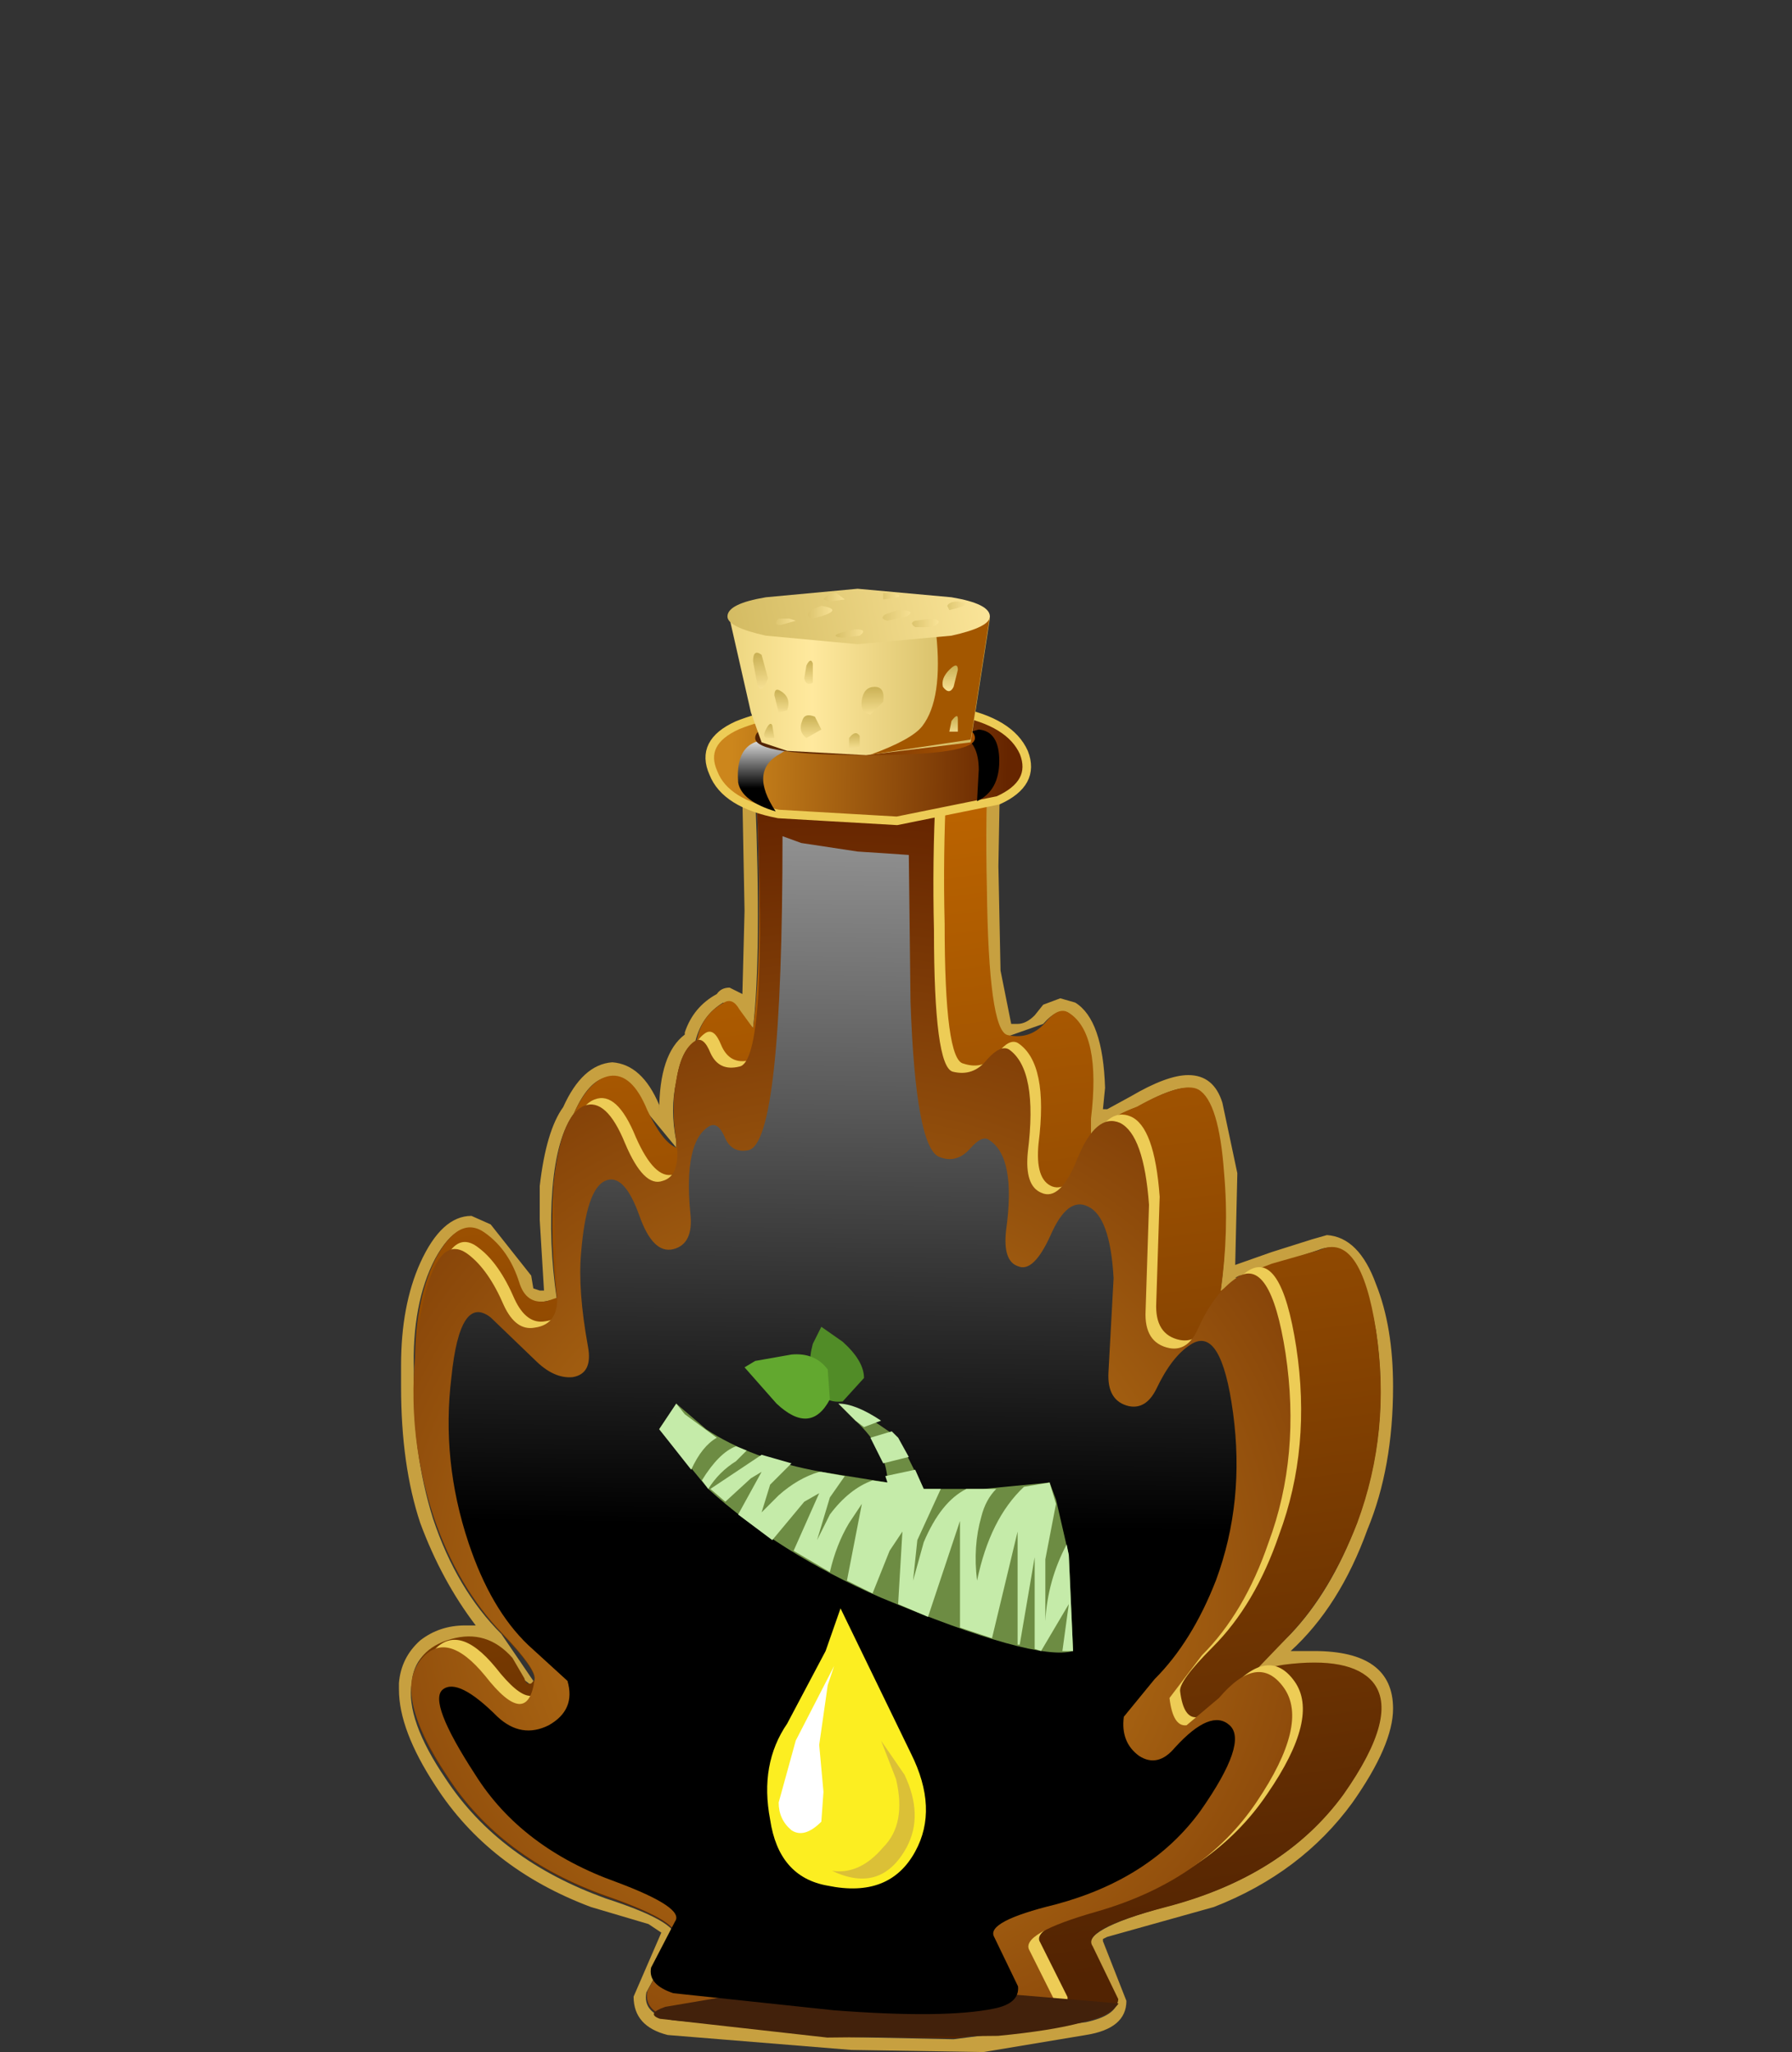 <?xml version="1.0" encoding="UTF-8" standalone="no"?>
<svg xmlns:xlink="http://www.w3.org/1999/xlink" height="48.1px" width="42.0px" xmlns="http://www.w3.org/2000/svg">
  <rect width="100%" height="100%" fill="#333333" stroke="none"/>
  <g transform="matrix(1.0, 0.0, 0.0, 1.0, 0.0, 0.0)">
    <use height="30.9" transform="matrix(1.0, 0.0, 0.0, 1.0, 9.35, 17.2)" width="23.3" xlink:href="#shape0"/>
    <use height="37.85" transform="matrix(0.8, 0.0, 0.0, 0.8, 9.65, 17.5)" width="28.4" xlink:href="#sprite0"/>
    <use height="36.45" transform="matrix(0.8, 0.0, 0.0, 0.8, 9.9, 18.45)" width="25.8" xlink:href="#sprite1"/>
    <use height="36.45" transform="matrix(0.8, 0.0, 0.0, 0.8, 9.65, 18.6)" width="25.8" xlink:href="#sprite2"/>
    <use height="1.5" transform="matrix(0.8, 0.0, 0.0, 0.8, 15.34, 46.6)" width="13.6" xlink:href="#sprite3"/>
    <use height="17.25" transform="matrix(0.8, 0.0, 0.0, 0.8, 14.05, 30.25)" width="13.55" xlink:href="#sprite4"/>
    <use height="17.25" transform="matrix(0.8, 0.0, 0.0, 0.8, 14.7, 30.85)" width="13.55" xlink:href="#sprite5"/>
    <use height="13.8" transform="matrix(1.0, 0.0, 0.0, 1.0, 14.3, 30.7)" width="10.85" xlink:href="#shape7"/>
    <use height="34.5" transform="matrix(0.8, 0.0, 0.0, 0.8, 10.3, 19.6)" width="23.35" xlink:href="#sprite6"/>
    <use height="27.75" transform="matrix(1.0, 0.0, 0.0, 1.0, 15.45, 16.5)" width="9.7" xlink:href="#shape9"/>
    <use height="3.6" transform="matrix(0.8, 0.0, 0.0, 0.8, 16.56, 16.44)" width="9.5" xlink:href="#sprite7"/>
    <use height="2.15" transform="matrix(0.8, 0.0, 0.0, 0.8, 17.3, 17.3)" width="1.95" xlink:href="#sprite8"/>
    <use height="2.1" transform="matrix(0.8, 0.0, 0.0, 0.8, 22.5, 17.1)" width="1.15" xlink:href="#sprite9"/>
    <use height="3.2" transform="matrix(1.0, 0.0, 0.0, 1.0, 17.1, 14.5)" width="6.1" xlink:href="#shape13"/>
    <use height="4.05" transform="matrix(0.8, 0.0, 0.0, 0.8, 20.4, 14.45)" width="3.5" xlink:href="#sprite10"/>
    <use height="3.8" transform="matrix(1.0, 0.0, 0.0, 1.0, 17.05, 13.8)" width="6.15" xlink:href="#shape15"/>
  </g>
  <defs>
    <g id="shape0" transform="matrix(1.0, 0.0, 0.0, 1.0, -9.35, -17.2)">
      <path d="M26.05 26.3 Q25.85 26.3 25.55 26.65 L25.55 26.25 Q25.8 24.25 25.05 23.75 24.8 23.6 24.45 24.0 L23.6 24.3 Q23.15 24.15 23.1 20.85 23.05 19.15 23.15 17.5 L18.5 17.5 18.05 18.1 17.7 18.65 Q17.85 22.35 17.65 24.1 L17.3 23.7 16.95 23.5 Q16.45 23.8 16.3 24.4 L16.25 24.45 Q15.95 24.65 15.85 25.35 15.7 26.0 15.85 26.75 L15.85 26.9 15.15 26.05 Q14.8 25.15 14.25 25.25 13.8 25.3 13.45 26.1 13.05 26.65 12.95 27.85 12.85 29.1 13.05 30.45 L12.8 30.5 Q12.3 30.6 12.15 30.1 11.9 29.3 11.35 28.9 10.75 28.5 10.2 29.5 9.65 30.55 9.7 32.15 9.65 34.0 10.15 35.6 10.7 37.25 11.75 38.3 L12.5 39.4 12.45 39.5 12.25 39.35 12.0 38.9 Q11.4 38.2 10.55 38.45 9.7 38.7 9.65 39.45 9.5 40.3 10.45 41.7 11.7 43.6 14.2 44.5 16.05 45.1 15.8 45.5 L15.15 46.7 Q15.05 47.2 15.75 47.35 L19.95 47.75 22.35 47.8 25.45 47.4 Q26.15 47.25 26.2 46.9 L25.6 45.65 Q25.3 45.25 27.3 44.7 30.05 44.0 31.45 42.1 32.8 40.2 32.15 39.45 31.65 38.85 30.05 39.05 29.5 39.1 29.25 39.3 L30.25 38.3 Q31.2 37.3 31.8 35.7 32.6 33.55 32.25 31.2 31.85 28.9 30.9 29.3 L29.1 29.9 29.05 29.9 28.95 29.95 29.05 29.95 28.6 30.3 Q28.8 28.9 28.65 27.5 28.55 25.85 28.05 25.55 27.7 25.35 26.65 25.95 26.1 26.15 26.05 26.3 M27.85 25.2 Q28.45 25.2 28.65 25.85 L29.0 27.5 28.95 29.65 29.8 29.35 30.75 29.05 31.1 28.95 Q31.85 29.0 32.25 30.1 32.65 31.1 32.65 32.5 32.65 34.4 32.05 35.85 31.4 37.65 30.25 38.7 L30.8 38.7 Q32.65 38.7 32.65 40.05 32.65 40.9 31.7 42.25 30.5 43.9 28.45 44.7 L25.95 45.4 25.85 45.45 25.85 45.5 26.4 46.9 Q26.4 47.55 25.45 47.7 L23.05 48.1 19.95 48.05 15.65 47.7 Q14.85 47.5 14.85 46.8 L15.5 45.3 15.55 45.3 15.5 45.3 15.2 45.1 13.85 44.7 Q11.45 43.8 10.2 41.85 9.35 40.55 9.35 39.6 L9.35 39.45 Q9.4 38.85 9.85 38.45 10.3 38.1 10.9 38.1 L11.15 38.1 Q10.35 37.05 9.85 35.7 9.4 34.35 9.4 32.5 L9.4 32.0 Q9.4 30.6 9.85 29.6 10.35 28.5 11.05 28.5 L11.5 28.7 12.45 29.9 12.5 30.2 12.65 30.25 12.75 30.25 12.65 28.6 12.65 27.8 Q12.8 26.5 13.2 25.95 13.65 24.95 14.35 24.9 15.05 24.95 15.45 25.9 L15.45 26.05 Q15.45 24.7 16.05 24.25 L16.05 24.2 Q16.25 23.6 16.8 23.3 16.9 23.15 17.1 23.15 L17.4 23.3 17.45 21.35 17.4 18.7 17.4 18.55 17.45 18.5 17.85 17.95 18.3 17.3 18.45 17.2 23.45 17.2 23.45 17.5 23.4 20.3 23.45 22.75 23.7 24.0 23.85 24.0 Q24.05 24.0 24.25 23.8 L24.45 23.55 24.85 23.4 25.2 23.5 Q25.85 23.9 25.9 25.5 L25.85 26.0 25.95 26.0 26.5 25.7 Q27.35 25.2 27.85 25.2" fill="#c7a040" fill-rule="evenodd" stroke="none"/>
    </g>
    <g id="sprite0" transform="matrix(1.0, 0.0, 0.0, 1.0, 0.0, 0.0)">
      <use height="37.85" transform="matrix(1.0, 0.0, 0.0, 1.0, 0.0, 0.0)" width="28.4" xlink:href="#shape1"/>
    </g>
    <g id="shape1" transform="matrix(1.0, 0.0, 0.0, 1.0, 0.0, 0.0)">
      <path d="M20.5 10.95 Q20.6 10.8 21.25 10.55 22.6 9.8 23.05 10.05 23.65 10.4 23.8 12.5 23.95 14.2 23.7 15.95 L24.25 15.55 24.15 15.55 25.2 15.15 26.6 14.75 Q27.8 14.2 28.25 17.1 28.7 20.05 27.7 22.75 26.9 24.8 25.7 26.05 L24.55 27.25 Q24.9 27.0 25.55 26.9 27.5 26.65 28.15 27.4 28.95 28.35 27.3 30.7 25.55 33.1 22.1 34.0 19.6 34.65 19.95 35.15 L20.7 36.7 Q20.65 37.15 19.75 37.35 L15.9 37.85 12.9 37.8 7.65 37.3 Q6.8 37.1 6.9 36.5 L7.7 34.95 Q8.0 34.5 5.7 33.7 2.6 32.6 1.05 30.2 -0.15 28.45 0.05 27.4 0.1 26.45 1.15 26.15 2.2 25.85 2.95 26.7 L3.3 27.3 Q3.35 27.5 3.5 27.45 L3.6 27.35 Q3.65 27.05 2.65 26.0 1.35 24.65 0.65 22.6 0.0 20.6 0.1 18.3 0.05 16.3 0.7 15.0 1.4 13.7 2.15 14.25 2.85 14.75 3.15 15.7 3.35 16.35 3.95 16.25 L4.25 16.15 Q4.05 14.5 4.15 12.9 4.3 11.4 4.75 10.75 5.2 9.75 5.8 9.65 6.45 9.55 6.9 10.65 7.35 11.6 7.75 11.75 L7.75 11.55 Q7.6 10.6 7.75 9.8 7.9 8.9 8.3 8.65 L8.35 8.6 Q8.5 7.85 9.15 7.5 9.4 7.35 9.6 7.7 L10.0 8.25 Q10.3 6.05 10.1 1.4 L10.55 0.75 11.1 0.0 16.9 0.0 Q16.8 2.05 16.85 4.15 16.9 8.3 17.45 8.45 18.1 8.6 18.55 8.1 18.95 7.6 19.25 7.8 20.2 8.4 19.9 10.9 L19.9 11.4 20.5 10.95" fill="url(#gradient0)" fill-rule="evenodd" stroke="none"/>
    </g>
    <linearGradient gradientTransform="matrix(0.003, 0.023, 0.023, -0.003, 13.6, 17.7)" gradientUnits="userSpaceOnUse" id="gradient0" spreadMethod="pad" x1="-819.2" x2="819.2">
      <stop offset="0.012" stop-color="#c46900"/>
      <stop offset="1.0" stop-color="#522302"/>
    </linearGradient>
    <g id="sprite1" transform="matrix(1.0, 0.0, 0.0, 1.0, 0.0, 0.0)">
      <use height="36.45" transform="matrix(1.0, 0.0, 0.0, 1.0, 0.0, 0.0)" width="25.8" xlink:href="#shape2"/>
    </g>
    <g id="shape2" transform="matrix(1.0, 0.0, 0.0, 1.0, 0.0, 0.0)">
      <path d="M20.75 9.65 Q21.45 9.95 21.6 12.0 L21.5 15.1 Q21.45 16.05 22.2 16.2 22.75 16.3 23.05 15.6 23.5 14.65 24.15 14.2 25.15 13.5 25.6 16.4 26.05 19.35 25.1 21.9 24.4 23.95 23.15 25.2 22.15 26.2 22.2 26.5 22.3 27.3 22.7 27.25 L23.65 26.45 Q24.8 25.15 25.55 26.2 26.3 27.25 24.75 29.5 23.2 31.8 20.1 32.75 17.8 33.4 18.1 33.85 L18.9 35.45 Q18.95 36.05 18.15 36.2 L12.9 36.35 7.65 35.9 Q6.8 35.65 6.9 35.1 6.95 34.65 7.7 33.55 8.0 33.1 5.7 32.3 2.6 31.2 1.05 28.8 -0.55 26.4 0.25 25.4 1.0 24.4 2.15 25.8 3.4 27.4 3.6 25.9 L2.65 24.6 Q1.35 23.25 0.65 21.15 -0.25 18.5 0.2 15.6 0.65 12.7 1.65 13.5 2.25 13.95 2.7 15.0 3.05 15.75 3.6 15.65 4.35 15.55 4.25 14.55 L4.15 11.45 Q4.35 9.4 5.05 9.15 5.7 8.9 6.25 10.25 6.8 11.5 7.35 11.35 7.85 11.2 7.75 10.15 7.6 9.2 7.75 8.35 7.9 7.45 8.3 7.2 8.55 7.05 8.75 7.55 9.0 8.15 9.6 8.0 10.45 7.8 10.1 0.0 L15.35 0.0 Q15.25 2.0 15.3 4.0 15.3 8.0 15.85 8.1 16.45 8.3 16.85 7.8 17.2 7.35 17.45 7.5 18.35 8.1 18.05 10.45 17.95 11.5 18.45 11.7 19.0 11.9 19.5 10.65 20.05 9.35 20.75 9.65" fill="#edcc56" fill-rule="evenodd" stroke="none"/>
    </g>
    <g id="sprite2" transform="matrix(1.0, 0.0, 0.0, 1.0, 0.0, 0.0)">
      <use height="36.45" transform="matrix(1.0, 0.0, 0.0, 1.0, 0.0, 0.0)" width="25.8" xlink:href="#shape3"/>
    </g>
    <g id="shape3" transform="matrix(1.0, 0.0, 0.0, 1.0, 0.0, 0.0)">
      <path d="M20.75 9.65 Q21.45 10.0 21.6 12.05 L21.5 15.15 Q21.45 16.1 22.2 16.25 22.75 16.35 23.05 15.65 23.5 14.65 24.15 14.2 25.15 13.5 25.6 16.4 26.05 19.4 25.1 21.95 24.4 24.0 23.15 25.25 L22.2 26.5 Q22.3 27.35 22.7 27.3 L23.65 26.5 Q24.8 25.15 25.55 26.2 26.3 27.25 24.75 29.55 23.2 31.85 20.1 32.75 17.8 33.4 18.1 33.9 L18.9 35.5 Q18.95 36.1 18.15 36.25 L12.9 36.4 7.65 35.9 Q6.8 35.7 6.9 35.1 L7.7 33.55 Q8.0 33.1 5.7 32.3 2.6 31.2 1.05 28.8 -0.55 26.4 0.25 25.4 1.0 24.45 2.15 25.85 3.4 27.45 3.6 25.95 3.65 25.65 2.65 24.6 1.35 23.25 0.65 21.2 -0.25 18.55 0.2 15.65 0.65 12.75 1.65 13.5 2.25 13.95 2.7 15.0 3.05 15.75 3.6 15.65 4.35 15.55 4.25 14.6 L4.15 11.5 Q4.35 9.45 5.05 9.15 5.7 8.9 6.25 10.25 6.8 11.55 7.35 11.35 7.9 11.2 7.75 10.15 7.6 9.2 7.75 8.4 7.9 7.5 8.3 7.25 8.55 7.1 8.75 7.6 9.0 8.15 9.6 8.0 10.45 7.85 10.1 0.0 L15.35 0.0 Q15.25 2.0 15.3 4.0 15.3 8.0 15.85 8.15 16.45 8.3 16.85 7.8 17.25 7.35 17.5 7.5 18.35 8.1 18.05 10.5 17.95 11.5 18.45 11.7 19.0 11.95 19.5 10.7 20.05 9.35 20.75 9.65" fill="url(#gradient1)" fill-rule="evenodd" stroke="none"/>
    </g>
    <radialGradient cx="0" cy="0" gradientTransform="matrix(0.028, 0.0, 0.0, -0.028, 12.5, 23.35)" gradientUnits="userSpaceOnUse" id="gradient1" r="819.2" spreadMethod="pad">
      <stop offset="0.012" stop-color="#cc861c"/>
      <stop offset="1.0" stop-color="#662500"/>
    </radialGradient>
    <g id="sprite3" transform="matrix(1.0, 0.0, 0.0, 1.0, -0.05, 0.0)">
      <use height="1.5" transform="matrix(1.054, 0.0, 0.0, 1.0, 0.05, 0.0)" width="12.9" xlink:href="#shape4"/>
    </g>
    <g id="shape4" transform="matrix(1.0, 0.0, 0.0, 1.0, 0.0, 0.0)">
      <path d="M0.15 0.9 Q-0.25 0.75 0.3 0.55 L2.25 0.2 8.4 0.05 12.9 0.45 Q12.5 1.1 9.55 1.4 L4.8 1.45 0.15 0.9" fill="#42210b" fill-rule="evenodd" stroke="none"/>
    </g>
    <g id="sprite4" transform="matrix(1.0, 0.0, 0.0, 1.0, 0.0, 0.0)">
      <use height="17.25" transform="matrix(1.0, 0.0, 0.0, 1.0, 0.0, 0.0)" width="13.55" xlink:href="#shape5"/>
    </g>
    <g id="shape5" transform="matrix(1.0, 0.0, 0.0, 1.0, 0.0, 0.0)">
      <path d="M6.65 0.0 Q10.05 0.05 11.95 3.25 13.55 5.9 13.55 9.35 13.55 13.25 12.7 14.8 11.25 17.3 6.85 17.25 2.9 17.2 1.35 15.2 0.0 13.45 0.0 9.5 0.0 5.65 1.8 2.9 3.7 -0.05 6.65 0.0" fill="#000000" fill-rule="evenodd" stroke="none"/>
    </g>
    <g id="sprite5" transform="matrix(1.0, 0.0, 0.0, 1.0, 0.0, 0.0)">
      <use height="17.25" transform="matrix(1.0, 0.0, 0.0, 1.0, 0.0, 0.0)" width="13.55" xlink:href="#shape6"/>
    </g>
    <g id="shape6" transform="matrix(1.0, 0.0, 0.0, 1.0, 0.0, 0.0)">
      <path d="M6.7 0.0 Q10.1 0.05 12.0 3.25 13.55 5.9 13.55 9.35 13.55 13.25 12.7 14.8 11.3 17.3 6.9 17.25 2.9 17.2 1.35 15.2 0.0 13.45 0.0 9.5 0.0 5.65 1.8 2.9 3.7 -0.05 6.7 0.0" fill="#fffed9" fill-rule="evenodd" stroke="none"/>
    </g>
    <g id="shape7" transform="matrix(1.0, 0.0, 0.0, 1.0, -14.3, -30.7)">
      <path d="M19.65 30.7 Q22.4 30.7 23.9 33.3 25.15 35.35 25.15 38.1 25.15 41.3 24.45 42.5 23.35 44.5 19.85 44.5 16.65 44.45 15.4 42.85 14.3 41.45 14.3 38.3 14.3 35.2 15.75 33.0 17.25 30.65 19.65 30.7" fill="url(#gradient2)" fill-rule="evenodd" stroke="none"/>
      <path d="M15.95 43.4 L19.6 43.05 23.5 43.55 Q22.35 44.5 19.85 44.5 17.25 44.45 15.95 43.4" fill="#bbc737" fill-rule="evenodd" stroke="none"/>
    </g>
    <radialGradient cx="0" cy="0" gradientTransform="matrix(0.014, 0.0, 0.0, -0.014, 18.8, 33.9)" gradientUnits="userSpaceOnUse" id="gradient2" r="819.2" spreadMethod="pad">
      <stop offset="0.0" stop-color="#9dd950"/>
      <stop offset="1.0" stop-color="#66912c"/>
    </radialGradient>
    <g id="sprite6" transform="matrix(1.0, 0.0, 0.0, 1.0, 0.0, 0.0)">
      <use height="34.5" transform="matrix(1.0, 0.0, 0.0, 1.0, 0.0, 0.0)" width="23.35" xlink:href="#shape8"/>
    </g>
    <g id="shape8" transform="matrix(1.0, 0.0, 0.0, 1.0, 0.0, 0.0)">
      <path d="M22.75 21.8 Q22.05 23.6 20.95 24.7 L20.05 25.8 Q19.95 26.55 20.5 26.95 21.05 27.3 21.55 26.7 22.6 25.55 23.15 26.05 23.7 26.55 22.3 28.55 20.85 30.55 18.05 31.3 16.0 31.8 16.25 32.25 L16.95 33.7 Q17.0 34.2 16.25 34.35 14.8 34.65 11.55 34.4 L6.85 33.9 Q6.1 33.65 6.2 33.15 L6.9 31.8 Q7.2 31.4 5.2 30.65 2.4 29.65 1.05 27.5 -0.35 25.35 0.1 25.0 0.55 24.65 1.7 25.8 2.4 26.45 3.2 26.05 4.0 25.6 3.75 24.75 L2.6 23.7 Q1.5 22.65 0.85 20.7 0.05 18.3 0.35 15.85 0.6 13.4 1.5 14.1 L2.8 15.35 Q3.35 15.9 3.9 15.85 4.5 15.75 4.35 14.95 4.05 13.3 4.15 12.2 4.3 10.35 4.85 10.1 5.4 9.85 5.85 11.1 6.25 12.25 6.85 12.1 7.45 11.95 7.35 11.05 7.15 8.95 7.9 8.5 8.15 8.35 8.35 8.8 8.55 9.3 9.05 9.2 10.05 9.0 10.05 0.0 L10.6 0.2 12.25 0.45 13.75 0.55 13.8 4.85 Q13.95 9.15 14.65 9.4 15.15 9.6 15.55 9.15 15.9 8.75 16.1 8.9 16.9 9.4 16.6 11.55 16.5 12.45 16.95 12.6 17.4 12.8 17.9 11.7 18.4 10.55 19.0 10.85 19.65 11.15 19.75 12.95 L19.6 15.7 Q19.55 16.55 20.2 16.7 20.7 16.8 21.0 16.2 21.45 15.25 22.0 14.9 22.9 14.3 23.25 16.9 23.6 19.5 22.75 21.8" fill="url(#gradient3)" fill-rule="evenodd" stroke="none"/>
    </g>
    <linearGradient gradientTransform="matrix(-3.0E-4, 0.022, 0.022, 3.0E-4, 11.9, 2.2)" gradientUnits="userSpaceOnUse" id="gradient3" spreadMethod="pad" x1="-819.2" x2="819.2">
      <stop offset="0.012" stop-color="#ffffff"/>
      <stop offset="1.0" stop-color="#000000"/>
    </linearGradient>
    <g id="shape9" transform="matrix(1.0, 0.0, 0.0, 1.0, -15.45, -16.5)">
      <path d="M15.85 32.9 L16.55 33.5 Q17.6 34.2 19.25 34.5 L20.8 34.75 Q20.8 34.0 20.05 33.3 L19.65 32.9 20.1 33.05 21.05 33.7 21.65 34.9 23.05 34.9 24.6 34.75 24.75 35.15 25.05 36.45 25.15 38.7 Q24.25 38.95 20.65 37.45 18.25 36.4 16.6 34.9 L15.45 33.5 15.85 32.9" fill="#6d8c43" fill-rule="evenodd" stroke="none"/>
      <path d="M16.45 34.7 Q16.85 34.05 17.25 33.9 L17.5 34.0 17.25 34.25 Q16.85 34.5 16.6 34.9 L16.45 34.7 M21.3 34.15 L20.7 34.3 20.4 33.7 20.9 33.55 21.05 33.7 21.3 34.15 M24.0 34.85 L24.6 34.75 24.75 35.25 24.5 36.55 24.5 38.0 Q24.55 37.05 25.0 36.2 L25.05 36.45 25.15 38.7 24.9 38.7 25.05 37.6 24.4 38.7 24.25 38.65 24.25 36.5 23.9 38.55 23.85 38.55 23.85 35.9 23.25 38.4 22.5 38.15 22.5 35.65 21.75 37.9 21.05 37.6 21.15 35.9 20.85 36.35 20.45 37.35 19.85 37.05 20.2 35.25 19.9 35.7 Q19.6 36.2 19.45 36.85 L18.6 36.35 19.2 35.0 18.85 35.2 18.1 36.1 17.3 35.5 17.85 34.5 17.6 34.65 17.0 35.2 16.65 34.9 17.85 34.1 18.55 34.3 18.05 34.8 17.85 35.45 18.25 35.05 Q18.7 34.65 19.2 34.5 L19.25 34.5 19.8 34.6 19.45 35.1 19.15 36.1 19.45 35.5 Q19.9 34.9 20.45 34.7 L20.8 34.75 20.75 34.6 21.45 34.45 21.65 34.9 22.05 34.9 21.5 36.1 21.4 37.05 21.65 36.15 Q22.05 35.2 22.65 34.9 L23.35 34.9 Q23.1 35.15 23.0 35.55 22.8 36.25 22.9 37.05 23.2 35.6 24.0 34.85 M20.25 33.45 L20.05 33.3 19.65 32.9 Q20.05 32.9 20.65 33.3 L20.25 33.45 M15.45 33.5 L15.85 32.9 16.05 33.15 16.8 33.7 Q16.45 33.9 16.2 34.45 L15.45 33.5" fill="#c5eba9" fill-rule="evenodd" stroke="none"/>
      <path d="M19.7 37.7 L21.35 41.1 Q22.0 42.4 21.45 43.4 20.85 44.5 19.4 44.2 18.25 44.0 18.05 42.65 17.8 41.35 18.45 40.4 L19.35 38.7 19.7 37.7" fill="#fcee21" fill-rule="evenodd" stroke="none"/>
      <path d="M19.55 39.05 L19.4 39.5 19.2 40.9 19.3 42.0 19.25 42.7 Q18.85 43.1 18.55 42.9 18.25 42.65 18.25 42.25 L18.65 40.8 19.55 39.05" fill="#ffffff" fill-rule="evenodd" stroke="none"/>
      <path d="M20.65 40.8 L21.2 41.6 Q21.65 42.55 21.25 43.3 20.65 44.4 19.5 43.85 20.15 43.95 20.7 43.3 21.25 42.75 21.0 41.7 L20.65 40.8" fill="#dbc037" fill-rule="evenodd" stroke="none"/>
      <path d="M19.1 32.5 Q18.9 32.05 19.05 31.5 L19.25 31.1 19.75 31.45 Q20.25 31.9 20.25 32.3 L19.75 32.85 Q19.3 32.9 19.1 32.5" fill="#518c27" fill-rule="evenodd" stroke="none"/>
      <path d="M19.45 32.8 Q19.0 33.65 18.2 32.9 L17.45 32.05 17.7 31.9 18.55 31.75 Q19.1 31.7 19.4 32.1 L19.45 32.8" fill="#62a82f" fill-rule="evenodd" stroke="none"/>
      <path d="M23.4 18.75 L21.05 19.25 18.25 19.1 Q17.05 18.85 16.7 18.1 16.45 17.4 17.3 17.0 L19.65 16.55 22.45 16.7 Q23.65 16.9 24.0 17.65 24.25 18.35 23.4 18.75" fill="url(#gradient4)" fill-rule="evenodd" stroke="none"/>
    </g>
    <linearGradient gradientTransform="matrix(0.004, 1.0E-4, 1.0E-4, -0.005, 20.35, 17.9)" gradientUnits="userSpaceOnUse" id="gradient4" spreadMethod="pad" x1="-819.2" x2="819.2">
      <stop offset="0.012" stop-color="#cc861c"/>
      <stop offset="1.0" stop-color="#662500"/>
    </linearGradient>
    <g id="sprite7" transform="matrix(1.0, 0.0, 0.0, 1.0, 0.05, -0.05)">
      <use height="3.6" transform="matrix(1.005, 0.0, 0.0, 1.0, -0.05, 0.05)" width="9.45" xlink:href="#shape10"/>
    </g>
    <g id="shape10" transform="matrix(1.0, 0.0, 0.0, 1.0, 0.0, -0.05)">
      <path d="M8.5 2.95 L5.55 3.55 2.1 3.35 Q0.55 3.05 0.2 2.15 -0.2 1.25 0.9 0.75 2.0 0.3 3.85 0.2 L7.3 0.35 Q8.85 0.65 9.25 1.55 9.6 2.45 8.5 2.95 Z" fill="none" stroke="#edcc56" stroke-linecap="butt" stroke-linejoin="miter" stroke-width="0.25"/>
    </g>
    <g id="sprite8" transform="matrix(1.0, 0.0, 0.0, 1.0, 0.0, 0.0)">
      <use height="2.15" transform="matrix(1.0, 0.0, 0.0, 1.0, 0.0, 0.0)" width="1.95" xlink:href="#shape11"/>
    </g>
    <g id="shape11" transform="matrix(1.0, 0.0, 0.0, 1.0, 0.0, 0.0)">
      <path d="M1.0 0.05 L1.95 0.0 1.25 0.45 Q0.3 0.95 1.1 2.15 0.1 1.85 0.0 1.3 -0.1 0.0 1.0 0.05" fill="url(#gradient5)" fill-rule="evenodd" stroke="none"/>
    </g>
    <linearGradient gradientTransform="matrix(0.0, 0.001, 0.001, 0.0, 1.0, 0.65)" gradientUnits="userSpaceOnUse" id="gradient5" spreadMethod="pad" x1="-819.2" x2="819.2">
      <stop offset="0.012" stop-color="#ffffff"/>
      <stop offset="1.0" stop-color="#000000"/>
    </linearGradient>
    <g id="sprite9" transform="matrix(1.0, 0.0, 0.0, 1.0, 0.0, 0.0)">
      <use height="2.05" transform="matrix(1.0, 0.0, 0.0, 1.024, 0.0, 0.0)" width="1.15" xlink:href="#shape12"/>
    </g>
    <g id="shape12" transform="matrix(1.0, 0.0, 0.0, 1.0, 0.0, 0.0)">
      <path d="M0.0 0.15 L0.55 0.0 Q1.15 0.05 1.15 0.9 1.15 1.75 0.5 2.05 L0.55 1.15 Q0.55 0.35 0.0 0.15" fill="#000000" fill-rule="evenodd" stroke="none"/>
    </g>
    <g id="shape13" transform="matrix(1.0, 0.0, 0.0, 1.0, -17.1, -14.5)">
      <path d="M22.85 17.3 Q22.85 17.7 20.3 17.7 17.7 17.7 17.7 17.3 17.7 16.8 20.3 16.8 22.85 16.8 22.85 17.3" fill="url(#gradient6)" fill-rule="evenodd" stroke="none"/>
      <path d="M23.2 14.5 L22.75 17.4 20.3 17.7 18.45 17.6 17.85 17.4 17.6 16.7 17.1 14.5 23.2 14.5" fill="url(#gradient7)" fill-rule="evenodd" stroke="none"/>
    </g>
    <linearGradient gradientTransform="matrix(0.003, 0.0, 0.0, -0.003, 20.3, 17.25)" gradientUnits="userSpaceOnUse" id="gradient6" spreadMethod="pad" x1="-819.2" x2="819.2">
      <stop offset="0.012" stop-color="#522304"/>
      <stop offset="1.0" stop-color="#a85202"/>
    </linearGradient>
    <linearGradient gradientTransform="matrix(0.004, 0.0, 0.0, -0.004, 20.15, 16.1)" gradientUnits="userSpaceOnUse" id="gradient7" spreadMethod="pad" x1="-819.2" x2="819.2">
      <stop offset="0.012" stop-color="#ebd47d"/>
      <stop offset="0.329" stop-color="#ffe99e"/>
      <stop offset="1.0" stop-color="#c9b054"/>
    </linearGradient>
    <g id="sprite10" transform="matrix(1.0, 0.0, 0.0, 1.0, 0.0, 0.0)">
      <use height="4.05" transform="matrix(1.0, 0.0, 0.0, 1.0, 0.0, 0.0)" width="3.5" xlink:href="#sprite11"/>
    </g>
    <g id="sprite11" transform="matrix(1.0, 0.0, 0.0, 1.0, 0.0, 0.0)">
      <use height="4.1" transform="matrix(1.014, 0.0, 0.0, 0.988, 0.0, 0.0)" width="3.45" xlink:href="#shape14"/>
    </g>
    <g id="shape14" transform="matrix(1.0, 0.0, 0.0, 1.0, 0.0, 0.0)">
      <path d="M3.45 0.0 L2.9 3.65 0.0 4.1 Q1.2 3.65 1.5 3.25 2.1 2.45 1.9 0.5 L3.45 0.0" fill="#a35700" fill-rule="evenodd" stroke="none"/>
    </g>
    <g id="shape15" transform="matrix(1.0, 0.0, 0.0, 1.0, -17.05, -13.8)">
      <path d="M23.2 14.45 Q23.2 14.7 22.3 14.9 L20.1 15.1 17.95 14.9 Q17.05 14.7 17.05 14.45 17.05 14.15 17.95 14.0 L20.1 13.8 22.3 14.0 Q23.2 14.15 23.2 14.45" fill="url(#gradient8)" fill-rule="evenodd" stroke="none"/>
      <path d="M17.85 15.35 L18.0 15.9 Q17.85 16.3 17.75 16.05 L17.65 15.5 Q17.65 15.2 17.85 15.35" fill="url(#gradient9)" fill-rule="evenodd" stroke="none"/>
      <path d="M18.3 16.2 Q18.55 16.35 18.45 16.65 L18.25 16.7 18.15 16.3 Q18.15 16.1 18.3 16.2" fill="url(#gradient10)" fill-rule="evenodd" stroke="none"/>
      <path d="M19.05 15.55 L19.05 16.0 Q18.9 16.1 18.85 15.9 L18.9 15.6 Q19.0 15.4 19.05 15.55" fill="url(#gradient11)" fill-rule="evenodd" stroke="none"/>
      <path d="M20.5 16.1 Q20.75 16.1 20.7 16.45 L20.4 16.75 Q20.15 16.7 20.2 16.4 20.25 16.1 20.5 16.1" fill="url(#gradient12)" fill-rule="evenodd" stroke="none"/>
      <path d="M19.1 16.8 L19.25 17.1 18.9 17.3 Q18.7 17.15 18.8 16.9 18.85 16.7 19.1 16.8" fill="url(#gradient13)" fill-rule="evenodd" stroke="none"/>
      <path d="M18.1 17.0 L18.15 17.3 18.0 17.3 Q17.85 17.3 17.95 17.1 18.05 16.9 18.1 17.0" fill="url(#gradient14)" fill-rule="evenodd" stroke="none"/>
      <path d="M20.15 17.25 L20.15 17.5 19.9 17.55 19.9 17.3 Q20.05 17.1 20.15 17.25" fill="url(#gradient15)" fill-rule="evenodd" stroke="none"/>
      <path d="M22.45 15.7 L22.35 16.1 Q22.25 16.3 22.1 16.1 22.05 15.9 22.25 15.7 22.45 15.5 22.45 15.7" fill="url(#gradient16)" fill-rule="evenodd" stroke="none"/>
      <path d="M22.45 16.85 L22.45 17.15 22.25 17.15 22.3 16.9 Q22.45 16.7 22.45 16.85" fill="url(#gradient17)" fill-rule="evenodd" stroke="none"/>
      <path d="M18.5 14.5 L18.65 14.55 18.3 14.65 Q18.1 14.65 18.25 14.5 L18.5 14.5" fill="url(#gradient18)" fill-rule="evenodd" stroke="none"/>
      <path d="M19.6 13.9 L19.8 14.05 19.45 14.1 19.3 14.05 Q19.4 13.9 19.6 13.9" fill="url(#gradient19)" fill-rule="evenodd" stroke="none"/>
      <path d="M19.25 14.2 Q19.85 14.3 19.05 14.5 18.85 14.45 19.0 14.3 L19.25 14.2" fill="url(#gradient20)" fill-rule="evenodd" stroke="none"/>
      <path d="M21.05 14.3 Q21.5 14.3 21.25 14.45 L20.8 14.55 Q20.6 14.5 20.75 14.4 L21.05 14.3" fill="url(#gradient21)" fill-rule="evenodd" stroke="none"/>
      <path d="M21.85 14.5 Q22.15 14.55 21.85 14.7 L21.45 14.7 Q21.3 14.6 21.45 14.55 L21.85 14.5" fill="url(#gradient22)" fill-rule="evenodd" stroke="none"/>
      <path d="M20.05 14.75 Q20.35 14.75 20.15 14.9 L19.75 14.95 Q19.3 14.9 20.05 14.75" fill="url(#gradient23)" fill-rule="evenodd" stroke="none"/>
      <path d="M20.95 13.9 Q21.3 14.0 20.7 14.05 L20.7 13.9 20.95 13.9" fill="url(#gradient24)" fill-rule="evenodd" stroke="none"/>
      <path d="M22.45 14.1 Q22.9 14.15 22.25 14.3 L22.2 14.2 Q22.25 14.1 22.45 14.1" fill="url(#gradient25)" fill-rule="evenodd" stroke="none"/>
    </g>
    <linearGradient gradientTransform="matrix(-0.005, 0.001, 0.001, 0.005, 19.65, 14.5)" gradientUnits="userSpaceOnUse" id="gradient8" spreadMethod="pad" x1="-819.2" x2="819.2">
      <stop offset="0.0" stop-color="#ffe99e"/>
      <stop offset="1.0" stop-color="#c9b054"/>
    </linearGradient>
    <linearGradient gradientTransform="matrix(-1.0E-4, -6.0E-4, -6.0E-4, 1.0E-4, 17.85, 15.8)" gradientUnits="userSpaceOnUse" id="gradient9" spreadMethod="pad" x1="-819.2" x2="819.2">
      <stop offset="0.0" stop-color="#ffe99e"/>
      <stop offset="1.0" stop-color="#c9b054"/>
    </linearGradient>
    <linearGradient gradientTransform="matrix(0.0, -4.0E-4, -4.0E-4, 0.0, 18.3, 16.5)" gradientUnits="userSpaceOnUse" id="gradient10" spreadMethod="pad" x1="-819.2" x2="819.2">
      <stop offset="0.0" stop-color="#ffe99e"/>
      <stop offset="1.0" stop-color="#c9b054"/>
    </linearGradient>
    <linearGradient gradientTransform="matrix(0.0, -4.0E-4, -4.0E-4, 0.0, 18.95, 15.8)" gradientUnits="userSpaceOnUse" id="gradient11" spreadMethod="pad" x1="-819.2" x2="819.2">
      <stop offset="0.0" stop-color="#ffe99e"/>
      <stop offset="1.0" stop-color="#c9b054"/>
    </linearGradient>
    <linearGradient gradientTransform="matrix(0.0, -5.0E-4, -5.0E-4, 0.0, 20.45, 16.5)" gradientUnits="userSpaceOnUse" id="gradient12" spreadMethod="pad" x1="-819.2" x2="819.2">
      <stop offset="0.0" stop-color="#ffe99e"/>
      <stop offset="1.0" stop-color="#c9b054"/>
    </linearGradient>
    <linearGradient gradientTransform="matrix(0.0, -4.0E-4, -4.0E-4, 0.0, 19.05, 17.1)" gradientUnits="userSpaceOnUse" id="gradient13" spreadMethod="pad" x1="-819.2" x2="819.2">
      <stop offset="0.0" stop-color="#ffe99e"/>
      <stop offset="1.0" stop-color="#c9b054"/>
    </linearGradient>
    <linearGradient gradientTransform="matrix(0.0, -3.0E-4, -3.0E-4, 0.0, 18.05, 17.2)" gradientUnits="userSpaceOnUse" id="gradient14" spreadMethod="pad" x1="-819.2" x2="819.2">
      <stop offset="0.0" stop-color="#ffe99e"/>
      <stop offset="1.0" stop-color="#c9b054"/>
    </linearGradient>
    <linearGradient gradientTransform="matrix(0.0, -3.0E-4, -3.0E-4, 0.0, 20.05, 17.4)" gradientUnits="userSpaceOnUse" id="gradient15" spreadMethod="pad" x1="-819.2" x2="819.2">
      <stop offset="0.0" stop-color="#ffe99e"/>
      <stop offset="1.0" stop-color="#c9b054"/>
    </linearGradient>
    <linearGradient gradientTransform="matrix(0.0, -4.0E-4, -4.0E-4, 0.0, 22.3, 15.95)" gradientUnits="userSpaceOnUse" id="gradient16" spreadMethod="pad" x1="-819.2" x2="819.2">
      <stop offset="0.0" stop-color="#ffe99e"/>
      <stop offset="1.0" stop-color="#c9b054"/>
    </linearGradient>
    <linearGradient gradientTransform="matrix(0.0, -3.0E-4, -3.0E-4, 0.0, 22.3, 17.05)" gradientUnits="userSpaceOnUse" id="gradient17" spreadMethod="pad" x1="-819.2" x2="819.2">
      <stop offset="0.0" stop-color="#ffe99e"/>
      <stop offset="1.0" stop-color="#c9b054"/>
    </linearGradient>
    <linearGradient gradientTransform="matrix(-6.0E-4, 0.0, 0.0, 6.0E-4, 18.3, 14.55)" gradientUnits="userSpaceOnUse" id="gradient18" spreadMethod="pad" x1="-819.2" x2="819.2">
      <stop offset="0.0" stop-color="#ffe99e"/>
      <stop offset="1.0" stop-color="#c9b054"/>
    </linearGradient>
    <linearGradient gradientTransform="matrix(-6.0E-4, 0.0, 0.0, 6.0E-4, 19.45, 14.05)" gradientUnits="userSpaceOnUse" id="gradient19" spreadMethod="pad" x1="-819.2" x2="819.2">
      <stop offset="0.0" stop-color="#ffe99e"/>
      <stop offset="1.0" stop-color="#c9b054"/>
    </linearGradient>
    <linearGradient gradientTransform="matrix(-7.0E-4, 0.0, 0.0, 7.0E-4, 19.1, 14.3)" gradientUnits="userSpaceOnUse" id="gradient20" spreadMethod="pad" x1="-819.2" x2="819.2">
      <stop offset="0.0" stop-color="#ffe99e"/>
      <stop offset="1.0" stop-color="#c9b054"/>
    </linearGradient>
    <linearGradient gradientTransform="matrix(-9.0E-4, 0.0, 0.0, 9.0E-4, 20.85, 14.4)" gradientUnits="userSpaceOnUse" id="gradient21" spreadMethod="pad" x1="-819.2" x2="819.2">
      <stop offset="0.0" stop-color="#ffe99e"/>
      <stop offset="1.0" stop-color="#c9b054"/>
    </linearGradient>
    <linearGradient gradientTransform="matrix(-7.0E-4, 0.0, 0.0, 7.0E-4, 21.55, 14.6)" gradientUnits="userSpaceOnUse" id="gradient22" spreadMethod="pad" x1="-819.2" x2="819.2">
      <stop offset="0.0" stop-color="#ffe99e"/>
      <stop offset="1.0" stop-color="#c9b054"/>
    </linearGradient>
    <linearGradient gradientTransform="matrix(-7.0E-4, 0.0, 0.0, 7.0E-4, 19.85, 14.9)" gradientUnits="userSpaceOnUse" id="gradient23" spreadMethod="pad" x1="-819.2" x2="819.2">
      <stop offset="0.0" stop-color="#ffe99e"/>
      <stop offset="1.0" stop-color="#c9b054"/>
    </linearGradient>
    <linearGradient gradientTransform="matrix(-5.0E-4, 0.0, 0.0, 5.0E-4, 20.8, 14.0)" gradientUnits="userSpaceOnUse" id="gradient24" spreadMethod="pad" x1="-819.2" x2="819.2">
      <stop offset="0.0" stop-color="#ffe99e"/>
      <stop offset="1.0" stop-color="#c9b054"/>
    </linearGradient>
    <linearGradient gradientTransform="matrix(-6.0E-4, 0.0, 0.0, 6.0E-4, 22.3, 14.25)" gradientUnits="userSpaceOnUse" id="gradient25" spreadMethod="pad" x1="-819.2" x2="819.2">
      <stop offset="0.0" stop-color="#ffe99e"/>
      <stop offset="1.0" stop-color="#c9b054"/>
    </linearGradient>
  </defs>
</svg>
